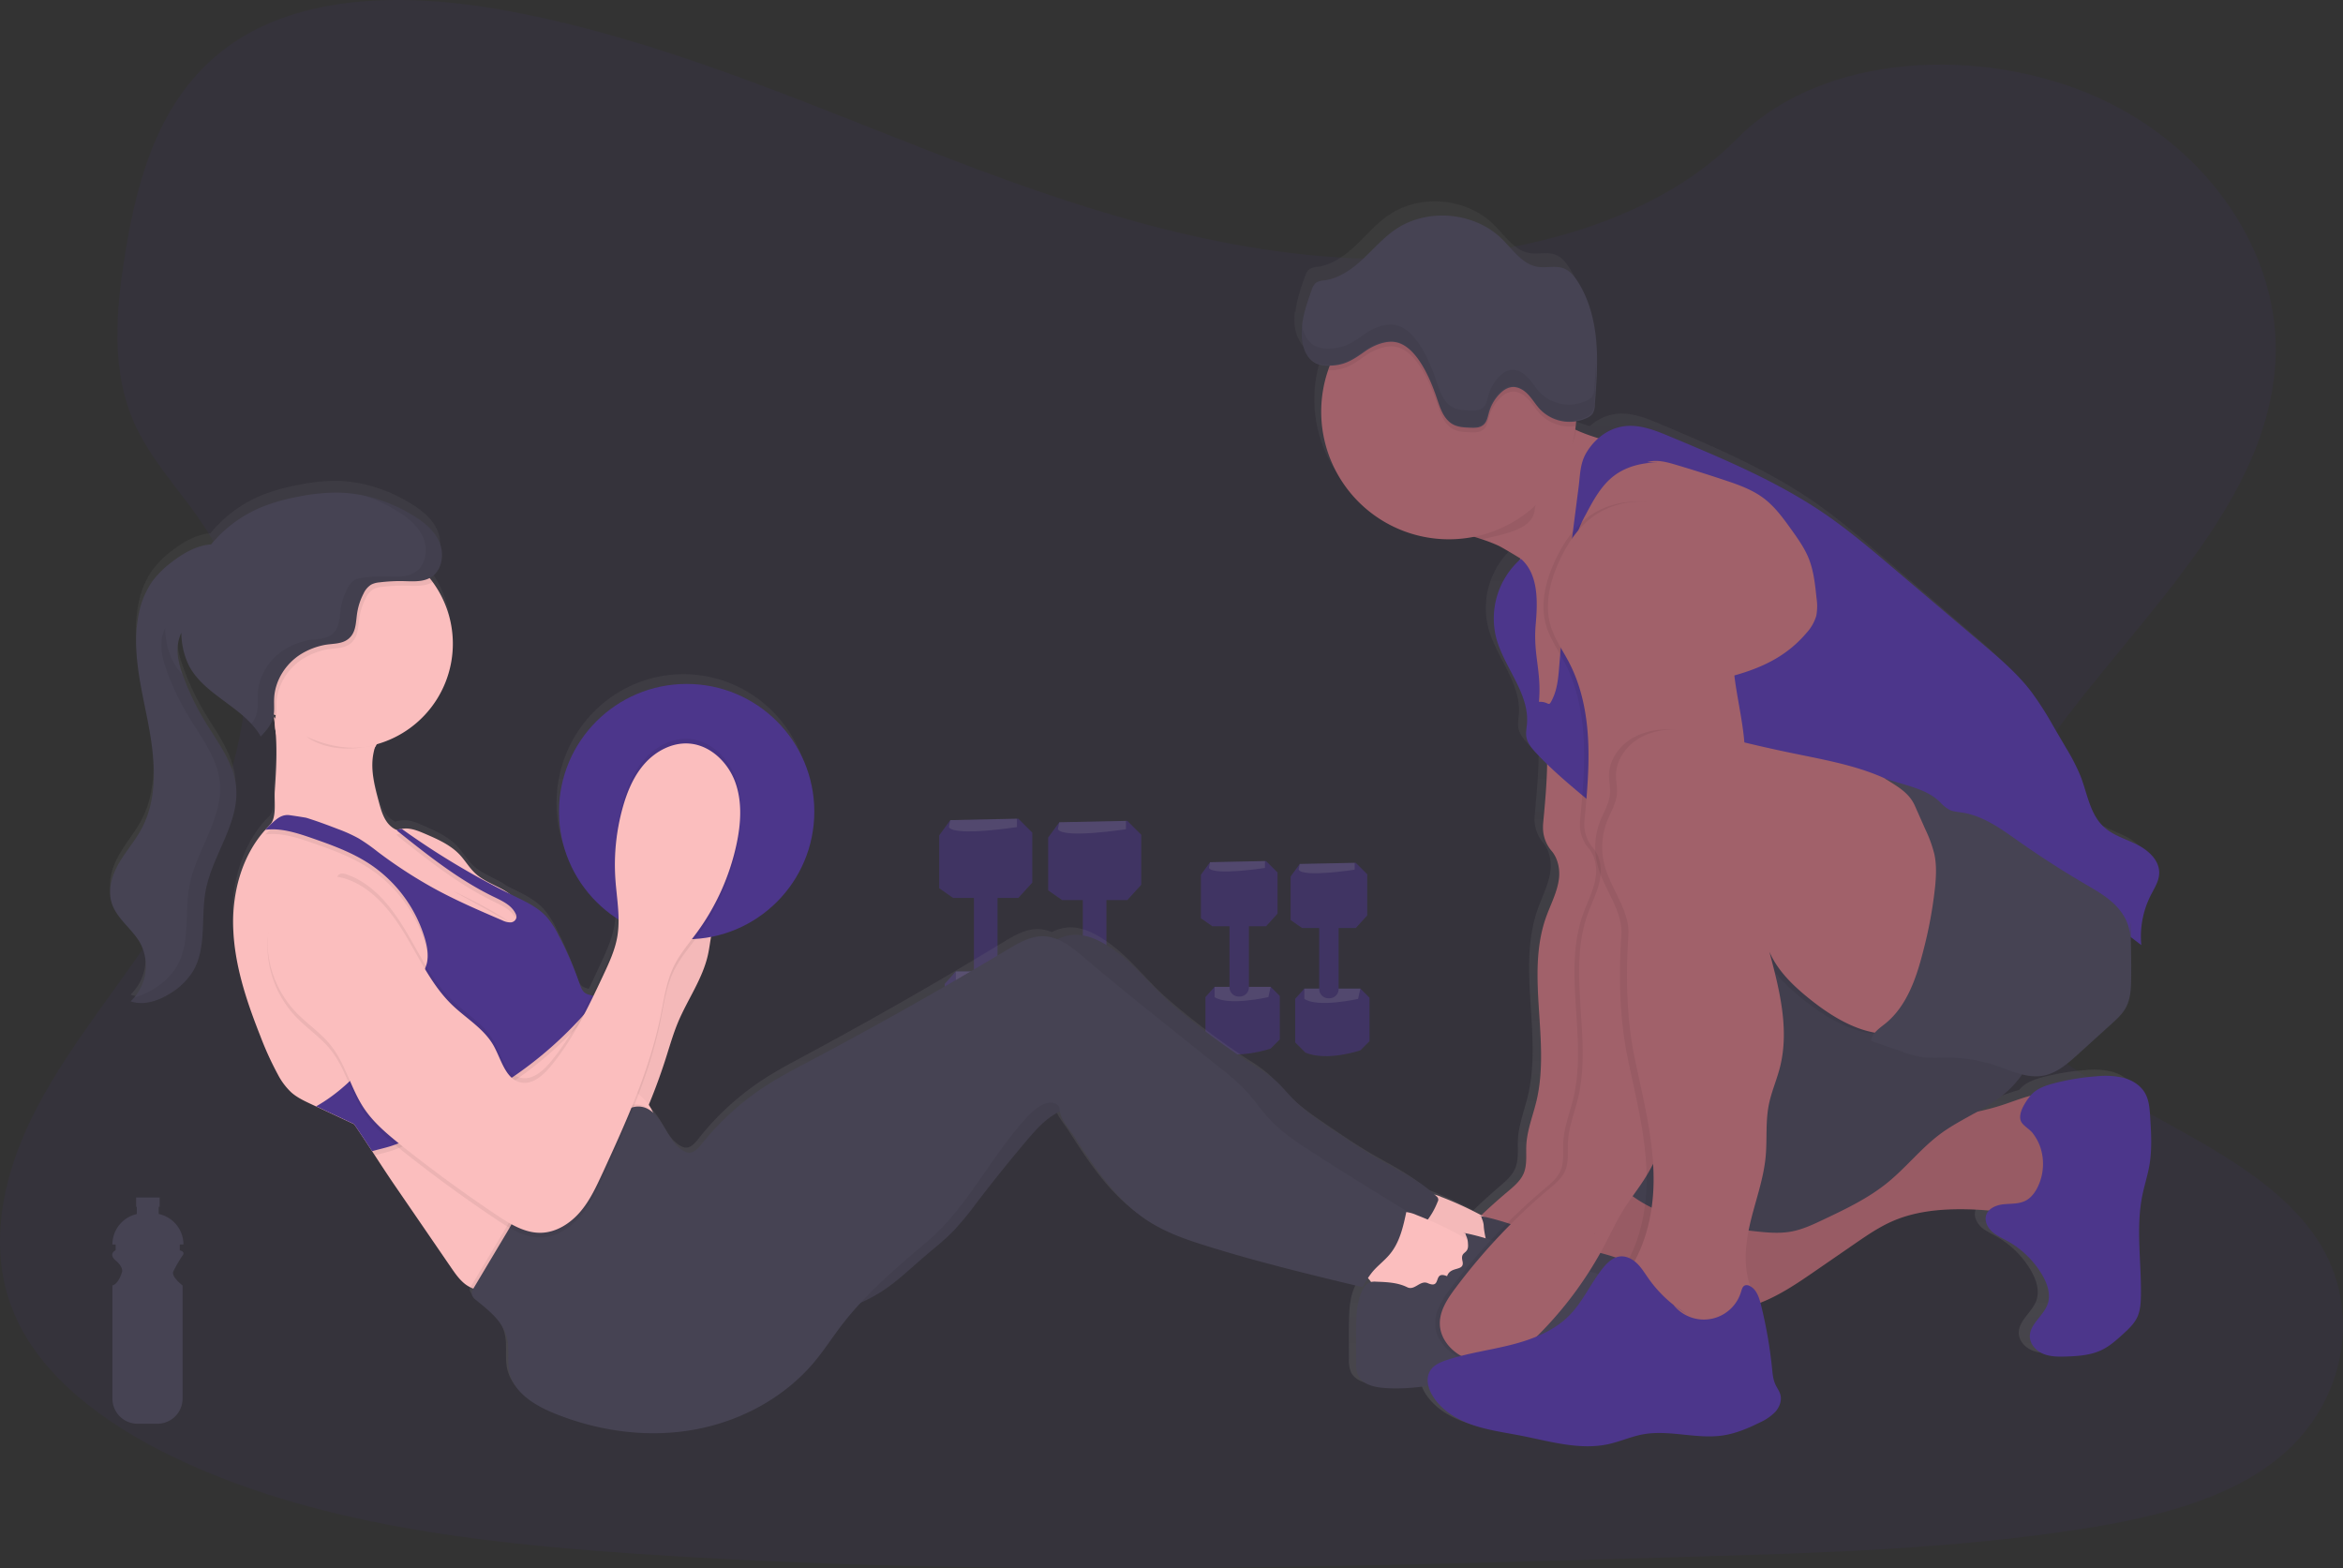 <svg data-name="Layer 1" xmlns="http://www.w3.org/2000/svg" width="1152.12" height="771.1"><rect width="100%" height="100%" fill="#333333" stroke="none"/><defs><linearGradient id="a" x1="578.95" y1="774.32" x2="578.95" y2="163.42" gradientUnits="userSpaceOnUse"><stop offset="0" stop-color="gray" stop-opacity=".25"/><stop offset=".54" stop-color="gray" stop-opacity=".12"/><stop offset="1" stop-color="gray" stop-opacity=".1"/></linearGradient></defs><path d="M669.39 127.13c-73.86-2.58-144.2-26.4-211.33-52.49s-133.71-55-205.8-68.82c-46.42-8.89-99.45-10.14-136.81 14.73C79.5 44.47 67.88 85.77 61.64 124.08c-4.7 28.83-7.46 59.18 5.41 86.16 8.94 18.74 24.81 34.49 35.79 52.44 38.22 62.44 11.22 139.45-30.19 200.43-19.42 28.6-41.94 55.89-56.92 86.34s-21.91 65.34-8.8 96.4c13 30.78 43.95 53.91 77.49 70.17 68.12 33 148.39 42.49 226.66 47.85 173.27 11.85 347.46 6.72 521.19 1.58 64.29-1.9 128.87-3.83 192.11-13.77 35.13-5.52 71.39-14.28 96.89-35.44 32.37-26.85 40.39-72.32 18.7-106-36.38-56.48-137-70.5-162.41-131.12-14-33.36.38-70.53 20.72-101.47 43.64-66.38 116.78-124.61 120.64-200.49 2.64-52.11-32.52-104.29-86.89-129-57-25.84-136-22.59-178.05 20.19-43.29 44.1-119.37 61.05-184.59 58.78z" fill="#4c368b" opacity=".1"/><g opacity=".5"><path fill="#4c368b" d="M500.76 402.58l-33.46.69-5.47 7.51v25.95l6.83 4.78h32.1l6.83-7.51v-24.59l-6.83-6.83z"/><path d="M500.06 406.68s-30.73 4.78-33.46 0l.69-3.41 32.77-.72z" fill="#fff" opacity=".2"/><path d="M503.49 477.7l5.46 5.47v26l-5.46 5.38s-19.8 6.83-32.78 1.36l-6.15-6.14v-26l5.47-6.15z" fill="#4c368b"/><path d="M502.12 483.85s-23.9 5.46-32.09 0v-6.15h33.46z" fill="#fff" opacity=".2"/><path d="M490.51 441.33v36.94a5.54 5.54 0 01-5.8 5.24 5.54 5.54 0 01-5.8-5.24v-36.94c0-3.14 3-5.57 6.48-5.21a5.46 5.46 0 015.12 5.21zm63.84-37.69l-33.46.68-5.47 7.51v25.95l6.83 4.78h32.1l6.83-7.51v-24.59l-6.83-6.82z" fill="#4c368b"/><path d="M553.66 407.73s-30.73 4.78-33.46 0l.68-3.41 32.78-.68z" fill="#fff" opacity=".2"/><path d="M557.06 478.75l5.46 5.47v26l-5.46 5.41s-19.81 6.83-32.78 1.36l-6.15-6.14V484.9l5.47-6.15z" fill="#4c368b"/><path d="M555.71 484.9s-23.9 5.46-32.09 0v-6.15h33.44z" fill="#fff" opacity=".2"/><path d="M544.06 442.38v36.94a5.55 5.55 0 01-5.8 5.24 5.55 5.55 0 01-5.81-5.24v-36.94c0-3.14 3-5.57 6.49-5.21a5.46 5.46 0 015.12 5.21zm78.51-18.99l-27.55.57-4.5 6.18v21.36l5.62 3.94h26.43l5.62-6.19v-20.24l-5.62-5.62z" fill="#4c368b"/><path d="M622 426.77s-25.29 3.93-27.54 0l.56-2.81 27-.57z" fill="#fff" opacity=".2"/><path d="M624.81 485.23l4.5 4.5v21.36l-4.5 4.5s-16.3 5.62-27 1.12l-5.06-5.06v-21.36l4.5-5.06z" fill="#4c368b"/><path d="M623.69 490.29s-19.68 4.5-26.42 0v-5.06h27.54z" fill="#fff" opacity=".2"/><path d="M614.13 455.29v30.41a4.56 4.56 0 01-4.78 4.31 4.55 4.55 0 01-4.77-4.31v-30.41a4.62 4.62 0 015.33-4.29 4.5 4.5 0 014.22 4.29zm52.55-31.03l-27.55.56-4.49 6.18v21.37l5.62 3.93h26.42l5.62-6.18v-20.24l-5.62-5.62z" fill="#4c368b"/><path d="M666.12 427.63s-25.3 3.94-27.55 0l.56-2.81 27-.56z" fill="#fff" opacity=".2"/><path d="M668.93 486.1l4.49 4.49v21.36l-4.49 4.5s-16.31 5.62-27 1.13l-5.05-5.03v-21.39l4.5-5.06z" fill="#4c368b"/><path d="M667.8 491.16s-19.67 4.49-26.42 0v-5.06h27.55z" fill="#fff" opacity=".2"/><path d="M658.25 456.15v30.4a4.56 4.56 0 01-4.78 4.31 4.56 4.56 0 01-4.78-4.31v-30.4c0-2.58 2.5-4.58 5.34-4.28a4.49 4.49 0 014.22 4.28z" fill="#4c368b"/></g><path d="M1073 599.07c-2.15-3.89-6.17-6.45-10.4-7.63a38 38 0 00-13.08-.82 115 115 0 00-20.93 3.45c-4.25 1.12-8.66 2.62-11.53 6-.08.1-.17.22-.26.32-4.39 1.15-8.75 2.92-13 4.36a122 122 0 01-13 3.53c5.75-3.27 11.35-6.73 16.09-11.35a45.49 45.49 0 006-7.16 23.81 23.81 0 0010 .67c6.77-1.16 12.24-6 17.33-10.72l16.37-15.06c2.61-2.4 5.26-4.86 7-8 2.35-4.37 2.56-9.57 2.62-14.56.08-6.86 0-13.72-.2-20.57l5.18 4a45.87 45.87 0 014.54-24.56c1.8-3.63 4.16-7.24 4.21-11.31.08-6.28-5.32-11.22-10.85-14s-11.75-4.56-16.28-8.83c-6.74-6.35-8-16.48-11.33-25.18a100.08 100.08 0 00-7-13.77l-6.48-11.3a160.21 160.21 0 00-10.88-17.19c-6.74-8.89-15.23-16.22-23.66-23.47l-43.84-37.77c-10.66-9.19-21.36-18.39-32.89-26.43-23.39-16.31-49.78-27.51-76-38.6-6.6-2.8-13.47-5.64-20.61-5.3a23.57 23.57 0 00-14.44 6.18 86.24 86.24 0 01-11-4.18l-.28-.13c.08-.59.17-1.17.23-1.76.09-.78.14-1.56.2-2.35a18.35 18.35 0 005.66-1.85 6.79 6.79 0 002.33-1.81 8.29 8.29 0 001.19-4.43c.8-10.45 1.6-21 .74-31.4s-3.47-20.93-9-29.77c-1.71-2.74-3.85-5.41-6.82-6.6-4-1.6-8.63-.11-12.9-.83-7.39-1.25-12-8.48-17.35-13.81-13.53-13.49-36.67-15.52-52.29-4.6-5.92 4.15-10.66 9.78-15.94 14.74s-11.47 9.45-18.6 10.42a9.06 9.06 0 00-3.77 1c-1.46.92-2.12 2.69-2.68 4.33-2 5.66-3.92 11.47-4.53 17.39a40.7 40.7 0 01-.19-1.08 33.92 33.92 0 00-.17 6.61 19.29 19.29 0 002.38 8 10.85 10.85 0 005.47 5.22 14.9 14.9 0 005.27.85h.79c-.29.77-.57 1.54-.83 2.32a64 64 0 00-3.35 20.51c0 35 27.93 63.36 62.41 63.36a62.2 62.2 0 0012.35-1.3c1.35.43 2.7.87 4 1.34a75 75 0 017.82 3.08c1.08.51 5.45 3.06 10.73 6.35l-.36.75a39.74 39.74 0 00-11.49 38.43c3.82 14.87 16.35 27.62 15.09 42.93-.18 2.18-.64 4.39-.27 6.55.51 3 2.54 5.44 4.57 7.66 1.76 1.94 3.59 3.82 5.45 5.66-.15 9.77-1 19.53-1.92 29.27-.08.85-.1 1.71-.11 2.58a18 18 0 004.32 11.47c2.9 3.53 4.06 8.82 3.51 13.54-.79 6.76-4.12 12.89-6.35 19.3-10.06 28.83 2.3 61.34-4.66 91.11-1.71 7.33-4.59 14.46-5 22-.23 4.71.51 9.65-1.3 14-1.57 3.78-4.84 6.51-7.93 9.16q-6.55 5.61-12.76 11.6a176.63 176.63 0 00-19.34-9.1 34.74 34.74 0 00-3.3-1.14c-7.82-7.32-17.68-12-26.94-17.38-7.68-4.45-15-9.45-22.36-14.45-7-4.8-14.15-9.64-20.07-15.81-3-3.12-5.67-6.56-8.9-9.41a75.7 75.7 0 00-9-6.44 361.63 361.63 0 01-40.48-30.45c-9.73-8.44-17.69-19.31-28.09-26.88-6.37-4.64-13.78-8.87-21.58-8a20.59 20.59 0 00-7.11 2.19 18.59 18.59 0 00-6.52-1.46c-6.34-.2-12.16 3.24-17.6 6.55q-48 29.17-97.5 55.74c-6.66 3.58-13.36 7.13-19.72 11.23a133.93 133.93 0 00-32.54 29.67c-1.68 2.13-3.8 4.55-6.47 4.23a5.78 5.78 0 01-2.07-.74c-4.11-2.23-6.63-6.54-9-10.63-1.72-3-3.58-6.13-6.1-8.41a17.76 17.76 0 00-2.14-4c3.55-8.76 6.61-17.73 9.45-26.76 1.48-4.74 2.91-9.51 4.8-14.11 4.66-11.38 12.09-21.69 14.72-33.73.63-2.91 1-5.9 1.49-8.84 28.75-5.66 50.45-31.34 50.45-62.18 0-35-27.94-63.36-62.41-63.36s-62.4 28.36-62.4 63.36a63.52 63.52 0 0029.1 53.57v.35a44.23 44.23 0 01-.59 6c-1.15 6.7-4 13-6.87 19.11-1.9 4.09-3.8 8.2-5.77 12.28a11.39 11.39 0 01-2.73-.92c-1.69-.94-2.43-3-3.07-4.82a172.48 172.48 0 00-10.37-24.26 42 42 0 00-6-9.21c-4.22-4.62-10-7.36-15.59-10.13-1-.48-1.93-1-2.89-1.46a24.69 24.69 0 00-2.6-1.69c-4.65-2.63-9.81-4.52-13.69-8.2-2.91-2.76-4.91-6.35-7.63-9.28-4.53-4.87-10.78-7.65-16.85-10.3-3.16-1.38-6.48-2.79-9.93-2.6a11.91 11.91 0 00-1.45.16 23 23 0 00-2.46.56A13.38 13.38 0 01216 467c-3.71-2.86-5.15-7.77-6.36-12.34-2-7.64-4.11-15.55-2.87-23.37a35.39 35.39 0 01.88-4c.31-.51.61-1 .88-1.55a52.17 52.17 0 0027.31-80.46c-.51-.7-1-1.38-1.57-2.06l.6-.33c5.53-3.38 6.79-11.46 4.23-17.48s-8-10.27-13.51-13.61c-.8-.49-1.61-.95-2.43-1.41l-.7-.38c-.62-.34-1.23-.67-1.85-1l-.73-.37c-.73-.37-1.46-.72-2.19-1.06l-.33-.16c-.91-.41-1.82-.81-2.74-1.19-.89-.37-1.78-.71-2.68-1l-.37-.14c-.85-.31-1.71-.6-2.57-.88l-.19-.06a67.23 67.23 0 00-19.46-3.28A93.08 93.08 0 00170.1 303a93.27 93.27 0 00-18 5.17 64.18 64.18 0 00-24.67 18.5 23.78 23.78 0 00-4.12.68c-5.41 1.37-10.28 4.39-14.73 7.81a47 47 0 00-9.8 9.72 41.94 41.94 0 00-6.61 15.77c-3.79 17.73.87 36 4.3 53.82s5.41 37.24-3 53.23c-3.17 6-7.67 11.21-11 17.1s-5.64 13-3.72 19.53c2.33 7.93 10 12.92 14 20.12 4.68 8.39 3.39 19.66-2.73 27-.27.32-.54.64-.83 1s-.7.74-1.08 1.08c6.31 2.22 13.34-.17 19-3.73a33.73 33.73 0 0011.21-10.79c7.15-11.74 3.94-26.92 6.46-40.49 3.31-17.77 16.67-33.62 14.83-51.61-1.24-12.07-9.12-22.16-15.31-32.54a128.72 128.72 0 01-10.3-21.92c-.11-.32-.22-.65-.34-1-1.81-5.15-3.2-10.61-2.27-16a22.38 22.38 0 011.56-5.07v.58a39.25 39.25 0 003.41 15.11c6.25 13 21.29 19 30.84 29.54.4.44.78.89 1.16 1.35.11.12.21.25.31.38l.81 1 .34.47c.25.35.5.7.73 1.06l.31.45c.32.51.64 1 .94 1.55 2.43-2.69 4.94-5.52 5.92-9 .09-.3.15-.61.21-.92.08.08.15.17.23.26.19 1.07.34 2.14.48 3.22a21.73 21.73 0 00.49 4.59c.76 9.6.15 19.46-.49 29.09-.34 5.15 1 12.8-2.28 16.64l-.1.11a5.28 5.28 0 01-.63.62c-.56.58-1.13 1.15-1.66 1.75-11 12.4-16 30-15.74 46.86.26 19.19 6.39 37.78 13.34 55.63a156.21 156.21 0 008.56 19 33.18 33.18 0 006.61 8.89c2.81 2.49 6.23 4.13 9.6 5.73.84.4 1.69.79 2.53 1.2l2.15 1 16.37 7.78c3 4.41 5.9 8.94 8.83 13.48.42.64.83 1.3 1.26 1.94 3.2 5 6.42 10 9.7 14.86l27.59 40.86c2 3 4.09 6 6.9 8.22a14.09 14.09 0 002.58 1.61 13.47 13.47 0 001.43.59 4.56 4.56 0 00-.73 3.09 5.23 5.23 0 002 2.61c6.24 5.16 13.17 10.6 15.13 18.53 1.39 5.65 0 11.7 1.25 17.38 2.29 10.24 12.42 16.45 22 20.39 21.47 8.82 45.32 12.21 68.13 8.11s44.48-15.93 59.25-34c4.54-5.58 8.41-11.67 12.72-17.43 3-4.06 6.3-7.93 9.71-11.66a80.13 80.13 0 0010.61-5.86c7.21-4.79 13.42-10.94 20-16.64 4.91-4.28 10.05-8.32 14.56-13a152.39 152.39 0 0011.33-14q12-15.9 24.79-31.17c4.56-5.45 9.39-11 15.76-14l.29-.12c.76 4.48 4.31 8.28 6.8 12.15 10.3 16 21.08 32.47 37 42.67 8.72 5.58 18.58 9 28.42 12.12 25 7.9 50.4 14.1 75.82 20.31.84-1.6 1.66-3.08 2.58-4.52a13.74 13.74 0 011.1 1.32c.11.16.2.33.31.49a3.63 3.63 0 00-.54.15 7.11 7.11 0 00-3.59 3.78c-2.74 5.49-3 11.86-3.13 18-.09 6 0 12 0 18a15.53 15.53 0 001 6.58c1.94 4 6.87 5.49 11.28 6 7.66.85 15.38.13 23-.9a17.72 17.72 0 002.13 5.09c4.28 7 11.67 11.62 19.36 14.33s15.84 3.79 23.83 5.38c14.19 2.82 28.71 7.33 42.82 4.15 5.63-1.27 11-3.73 16.63-4.81 12.89-2.44 26.25 2.5 39.23.52 6.27-1 12.2-3.5 17.88-6.37a24.52 24.52 0 007.65-5.28c2.08-2.34 3.33-5.66 2.47-8.69-.49-1.74-1.61-3.22-2.36-4.86a25.84 25.84 0 01-1.69-8.2A225.13 225.13 0 00885.1 704c-.07-.29-.15-.59-.23-.89 9.81-3.89 18.6-10 27.28-16.08l18.67-13.06c6-4.23 12.15-8.48 18.89-11.44 10.34-4.54 21.79-5.84 33.06-5.83 4.61 0 9.23.23 13.82.65a6 6 0 00-1.29 2.22c-.92 2.86.54 6 2.71 8.09s5 3.27 7.55 4.72a45.68 45.68 0 0117 16.71c2.56 4.39 4.42 9.72 2.8 14.55-2 6.06-9.13 10.24-8.72 16.62.24 3.76 3.27 6.87 6.72 8.26s7.28 1.37 11 1.26c6.09-.19 12.36-.66 17.81-3.43 3.67-1.87 6.78-4.69 9.83-7.48 2.78-2.55 5.62-5.2 7.2-8.64 1.48-3.24 1.71-6.91 1.78-10.47.3-16.76-2.59-33.75.74-50.17 1-5 2.6-9.89 3.45-14.93 1.34-8 .83-16.08.32-24.12-.25-3.96-.55-8.04-2.49-11.47z" transform="translate(-23.94 -64.45)" fill="url(#a)"/><path d="M837.78 302.83c-3.93 2.65-5.3 7.77-5.8 12.49-2.13 20.07 6.15 39.94 5.6 60.11-.44 16.05-6.42 31.36-12.32 46.29-10.06 25.47-15.3 53.13-17.33 80.44s-5 55.75-19.66 78.85c-3.33 5.23-7.21 10.09-10.47 15.35-3.42 5.5-6.13 11.4-9.15 17.12a184.21 184.21 0 01-34 45.67c-4 3.9-8.24 7.68-13.34 9.93a26.86 26.86 0 01-20.86.22c-6.84-2.83-12.6-9.21-12.88-16.61-.25-6.62 3.7-12.59 7.66-17.89a293.64 293.64 0 0146-48.76c3.11-2.62 6.39-5.33 8-9.07 1.81-4.31 1.07-9.2 1.3-13.87.37-7.45 3.27-14.52 5-21.78 7-29.49-5.44-61.69 4.68-90.26 2.25-6.35 5.59-12.42 6.38-19.11.56-4.68-.6-9.91-3.53-13.42a17.64 17.64 0 01-4.33-11.36c0-.86 0-1.71.1-2.55 1.22-13.09 2.43-26.24 1.77-39.37s-3.27-26.33-9.33-38c-3.14-6.05-7.2-11.71-9.14-18.24-3.12-10.57-.24-22 4.41-32 3.63-7.82 8.47-15.27 15.23-20.63 12.56-9.95 31.36-11.1 45.11-2.87 10.14 6.06 17.08 16.25 22.71 26.64 4.04 7.59 8.25 14.02 8.19 22.68z" opacity=".06"/><path d="M804.45 223.13q-2.88 7.77-5.73 15.54c-1.26 3.4-2.51 6.83-3.81 10.23-6 15.67-12.71 31.09-23.21 44.06 1.57-1.94-13.2-11.7-24.09-18.36-5.31-3.27-9.71-5.79-10.79-6.29a78.92 78.92 0 00-7.87-3.06c-4.15-1.4-8.35-2.61-12.5-4.12-9.6-3.47-2.89-8.68 1.22-14.28 13.45-18.34 16-43.4 31.27-60.25a56.31 56.31 0 0025.28 24.45c.21.11.43.21.65.3 9.07 4.24 19.09 6.07 28.47 9.62.51.19 1.1.46 1.27 1a2 2 0 01-.16 1.16zm-26.11 370.42a45.11 45.11 0 00-4.65 43.17 14.63 14.63 0 003.37 5.21 15.78 15.78 0 006.43 3c19.86 5.65 41.06 4.54 61.4 1a108.06 108.06 0 0020.22-5.15c10.07-3.85 19.06-10 27.94-16.14l18.78-12.94c6.08-4.19 12.21-8.4 19-11.34 10.4-4.49 21.92-5.78 33.25-5.77a155.13 155.13 0 0129 2.77c6.37 1.23 14 2.5 18.48-2.15 2.56-2.63 3.32-6.48 3.82-10.11a150.65 150.65 0 00-.11-42.57 5.53 5.53 0 00-1.23-3.25 5 5 0 00-2.48-1.13c-8.85-2-17.73 2.15-26.33 5-17.87 5.94-37.06 6.65-55.24 11.54-19.08 5.13-37 14.84-56.72 16.81-9.4.94-18.84.12-28.26.33-8.74.19-16.89 3.21-25.45 3.57-16.5.73-30.85 3.61-41.22 18.15z" fill="#a1616a"/><path d="M778.34 593.55a45.11 45.11 0 00-4.65 43.17 14.63 14.63 0 003.37 5.21 15.78 15.78 0 006.43 3c19.86 5.65 41.06 4.54 61.4 1a108.06 108.06 0 0020.22-5.15c10.07-3.85 19.06-10 27.94-16.14l18.78-12.94c6.08-4.19 12.21-8.4 19-11.34 10.4-4.49 21.92-5.78 33.25-5.77a155.13 155.13 0 0129 2.77c6.37 1.23 14 2.5 18.48-2.15 2.56-2.63 3.32-6.48 3.82-10.11a150.65 150.65 0 00-.11-42.57 5.53 5.53 0 00-1.23-3.25 5 5 0 00-2.48-1.13c-8.85-2-17.73 2.15-26.33 5-17.87 5.94-37.06 6.65-55.24 11.54-19.08 5.13-37 14.84-56.72 16.81-9.4.94-18.84.12-28.26.33-8.74.19-16.89 3.21-25.45 3.57-16.5.73-30.85 3.61-41.22 18.15z" opacity=".06"/><path d="M794.48 572.41c-.47 2.21-.89 4.55-.23 6.71a12.5 12.5 0 004 5.38c17 15.22 41.29 18.37 64 20.84 6.15.67 12.41 1.34 18.5.23 5.55-1 10.73-3.45 15.84-5.87 11-5.21 22.06-10.48 31.49-18.14 9.25-7.5 16.67-17.1 26.25-24.17 10.89-8 24.28-12.58 34-22a45.71 45.71 0 0013.33-25.26c1.1-6.57.74-13.28 0-19.9-.79-7.61-2.06-15.35-5.68-22.09-4.19-7.8-11.23-13.69-18.66-18.53-15.72-10.22-34.23-16.56-53-16.4-26 .23-50 15.36-68.66 32.35a202.08 202.08 0 00-47 63.93 195.21 195.21 0 00-14.18 42.92z" fill="#464353"/><path d="M794.48 572.41c-.47 2.21-.89 4.55-.23 6.71a12.5 12.5 0 004 5.38c17 15.22 41.29 18.37 64 20.84 6.15.67 12.41 1.34 18.5.23 5.55-1 10.73-3.45 15.84-5.87 11-5.21 22.06-10.48 31.49-18.14 9.25-7.5 16.67-17.1 26.25-24.17 10.89-8 24.28-12.58 34-22a45.71 45.71 0 0013.33-25.26c1.1-6.57.74-13.28 0-19.9-.79-7.61-2.06-15.35-5.68-22.09-4.19-7.8-11.23-13.69-18.66-18.53-15.72-10.22-34.23-16.56-53-16.4-26 .23-50 15.36-68.66 32.35a202.08 202.08 0 00-47 63.93 195.21 195.21 0 00-14.18 42.92z" opacity=".06"/><path d="M837.78 302.83c-3.93 2.65-5.3 7.77-5.8 12.49-2.13 20.07 6.15 39.94 5.6 60.11-.44 16.05-6.42 31.36-12.32 46.29-10.06 25.47-15.3 53.13-17.33 80.44s-5 55.75-19.66 78.85c-3.33 5.23-7.21 10.09-10.47 15.35-3.42 5.5-6.13 11.4-9.15 17.12a184.21 184.21 0 01-34 45.67c-4 3.9-8.24 7.68-13.34 9.93a26.86 26.86 0 01-20.86.22c-6.84-2.83-12.6-9.21-12.88-16.61-.25-6.62 3.7-12.59 7.66-17.89a293.64 293.64 0 0146-48.76c3.11-2.62 6.39-5.33 8-9.07 1.81-4.31 1.07-9.2 1.3-13.87.37-7.45 3.27-14.52 5-21.78 7-29.49-5.44-61.69 4.68-90.26 2.25-6.35 5.59-12.42 6.38-19.11.56-4.68-.6-9.91-3.53-13.42a17.64 17.64 0 01-4.33-11.36c0-.86 0-1.71.1-2.55 1.22-13.09 2.43-26.24 1.77-39.37s-3.27-26.33-9.33-38c-3.14-6.05-7.2-11.71-9.14-18.24-3.12-10.57-.24-22 4.41-32 3.63-7.82 8.47-15.27 15.23-20.63 12.56-9.95 31.36-11.1 45.11-2.87 10.14 6.06 17.08 16.25 22.71 26.64 4.04 7.59 8.25 14.02 8.19 22.68z" fill="#a1616a"/><ellipse cx="782.53" cy="310.62" rx="37.85" ry="59.39" fill="#a1616a"/><path d="M686 620.97a13.2 13.2 0 012 11 19.23 19.23 0 0012.29 3.58 38 38 0 0012.65-2.91 41.8 41.8 0 009.84-5.16c5.22-3.86 9-9.38 12-15.1 1.69-3.16 3.13-7.25 1-10.09a9.68 9.68 0 00-3-2.32 178.17 178.17 0 00-24-11.41 17.64 17.64 0 00-7.24-1.62c-3.07.17-5.86 1.85-8.3 3.73a45 45 0 00-12.92 16c-.94 2-3.78 6.75-2.37 8.81.64.95 3 1.28 4 1.88a12.93 12.93 0 014.05 3.61z" fill="#fbbebe"/><path d="M686 620.97a13.2 13.2 0 012 11 19.23 19.23 0 0012.29 3.58 38 38 0 0012.65-2.91 41.8 41.8 0 009.84-5.16c5.22-3.86 9-9.38 12-15.1 1.69-3.16 3.13-7.25 1-10.09a9.68 9.68 0 00-3-2.32 178.17 178.17 0 00-24-11.41 17.64 17.64 0 00-7.24-1.62c-3.07.17-5.86 1.85-8.3 3.73a45 45 0 00-12.92 16c-.94 2-3.78 6.75-2.37 8.81.64.95 3 1.28 4 1.88a12.93 12.93 0 014.05 3.61z" opacity=".03"/><path d="M727.41 597.8c16.92 3.14 32.48 11.32 49.11 15.73 6.73 1.78 13.66 3 20.09 5.62s12.49 7.1 15.26 13.48a38.62 38.62 0 012.31 9.52c.72 4.61 1.31 9.76-1.43 13.54-2.89 4-8.35 4.88-13.24 5.47-17.58 2.09-35.16 4.19-52.8 5.67a92.31 92.31 0 00-10.65 1.27c-2.9.58-5.73 1.46-8.61 2.14-3.73.87-7.52 1.42-11.3 2-9.67 1.39-19.45 2.78-29.16 1.72-4.43-.49-9.39-1.92-11.34-5.92a15.11 15.11 0 01-1-6.52c-.05-5.94-.1-11.87 0-17.8.09-6.09.39-12.41 3.15-17.84a7.09 7.09 0 013.61-3.75 8.29 8.29 0 013.1-.28c5.2.18 10.58.4 15.23 2.72 3.69 1.83 6.69 4.88 10.45 6.54 7.12 3.16 15.71.89 22.92 3.86 1.68-5.18 1.3-10.42.05-15.73s-3-10.52-3.53-15.94a10.16 10.16 0 00-.68-3.48c-.54-1.11-.36-2.19-1.54-2.02z" fill="#464353"/><path d="M727.41 597.8c16.92 3.14 32.48 11.32 49.11 15.73 6.73 1.78 13.66 3 20.09 5.62s12.49 7.1 15.26 13.48a38.62 38.62 0 012.31 9.52c.72 4.61 1.31 9.76-1.43 13.54-2.89 4-8.35 4.88-13.24 5.47-17.58 2.09-35.16 4.19-52.8 5.67a92.31 92.31 0 00-10.65 1.27c-2.9.58-5.73 1.46-8.61 2.14-3.73.87-7.52 1.42-11.3 2-9.67 1.39-19.45 2.78-29.16 1.72-4.43-.49-9.39-1.92-11.34-5.92a15.11 15.11 0 01-1-6.52c-.05-5.94-.1-11.87 0-17.8.09-6.09.39-12.41 3.15-17.84a7.09 7.09 0 013.61-3.75 8.29 8.29 0 013.1-.28c5.2.18 10.58.4 15.23 2.72 3.69 1.83 6.69 4.88 10.45 6.54 7.12 3.16 15.71.89 22.92 3.86 1.68-5.18 1.3-10.42.05-15.73s-3-10.52-3.53-15.94a10.16 10.16 0 00-.68-3.48c-.54-1.11-.36-2.19-1.54-2.02z" opacity=".06"/><path d="M162.2 427.29c-3.41-1.08-6.7 1.94-8.61 5-7.94 12.48-7.29 29.14-.94 42.5a32.26 32.26 0 006.16 9.17c3.44 3.39 7.87 5.56 12 8a90.29 90.29 0 0128.76 27c4.89 7.21 8.74 15.14 14.29 21.85 13.66 16.52 36.11 24 49.36 40.8 3.17 4 5.85 8.64 10.08 11.55a17.14 17.14 0 0026.83-13.28c5.15-7.57 9.36-15.93 13.37-24.17a287.64 287.64 0 0015-38.87c1.49-4.7 2.93-9.43 4.83-14 4.69-11.28 12.16-21.49 14.8-33.41 1.06-4.78 1.32-9.75 2.86-14.39a27.39 27.39 0 016.88-11c10.4-10.11 16-24.84 24.27-36.74 3.36-4.81 6.85-9.61 9.07-15.05s3.07-11.67 1-17.17-7.48-9.94-13.34-9.63a20.26 20.26 0 00-7.49 2.3 83.45 83.45 0 00-21.94 15.12 106.21 106.21 0 00-8 8.6c-12.22 14.6-21.78 32.32-22.62 51.34-.28 6.52.24 13.75-3.9 18.8-11.42 13.95-15.09 33.13-24.83 48.31-4.51 7-9.68 14.25-17.39 17.44a7.42 7.42 0 01-3.66.72c-3.08-.35-4.85-3.59-6.15-6.41a248.08 248.08 0 00-17.59-31.75c-2.62-4-5.51-8.1-9.7-10.45-2.86-1.59-6.18-2.3-8.87-4.16-3.75-2.59-5.71-7-7.66-11.13a172.92 172.92 0 00-23.81-37.12c-4.34-5.17-10.06-10.51-16.76-9.74-6.38.75-10.28 7.46-16.3 9.97z" fill="#fbbebe"/><path d="M162.2 427.29c-3.41-1.08-6.7 1.94-8.61 5-7.94 12.48-7.29 29.14-.94 42.5a32.26 32.26 0 006.16 9.17c3.44 3.39 7.87 5.56 12 8a90.29 90.29 0 0128.76 27c4.89 7.21 8.74 15.14 14.29 21.85 13.66 16.52 36.11 24 49.36 40.8 3.17 4 5.85 8.64 10.08 11.55a17.14 17.14 0 0026.83-13.28c5.15-7.57 9.36-15.93 13.37-24.17a287.64 287.64 0 0015-38.87c1.49-4.7 2.93-9.43 4.83-14 4.69-11.28 12.16-21.49 14.8-33.41 1.06-4.78 1.32-9.75 2.86-14.39a27.39 27.39 0 016.88-11c10.4-10.11 16-24.84 24.27-36.74 3.36-4.81 6.85-9.61 9.07-15.05s3.07-11.67 1-17.17-7.48-9.94-13.34-9.63a20.26 20.26 0 00-7.49 2.3 83.45 83.45 0 00-21.94 15.12 106.21 106.21 0 00-8 8.6c-12.22 14.6-21.78 32.32-22.62 51.34-.28 6.52.24 13.75-3.9 18.8-11.42 13.95-15.09 33.13-24.83 48.31-4.51 7-9.68 14.25-17.39 17.44a7.42 7.42 0 01-3.66.72c-3.08-.35-4.85-3.59-6.15-6.41a248.08 248.08 0 00-17.59-31.75c-2.62-4-5.51-8.1-9.7-10.45-2.86-1.59-6.18-2.3-8.87-4.16-3.75-2.59-5.71-7-7.66-11.13a172.92 172.92 0 00-23.81-37.12c-4.34-5.17-10.06-10.51-16.76-9.74-6.38.75-10.28 7.46-16.3 9.97z" opacity=".03"/><ellipse cx="161.5" cy="355.72" rx="26.36" ry="23.79" fill="#fbbebe"/><circle cx="186.22" cy="350.83" r="9.49" fill="#fbbebe"/><ellipse cx="164.96" cy="346.01" rx="36.31" ry="9.71" fill="#fbbebe"/><path d="M132.58 343.94a65.77 65.77 0 012.08 8.55 51.07 51.07 0 01-7.86-10.33 7.69 7.69 0 01-1.39-2.2c-3.24-7.54-5.45-15.17-5.45-23.43a51.36 51.36 0 1164.86 49.55c1.57-5.06 3.72-10 4-15.25a11 11 0 00-.74-5.15 11.74 11.74 0 00-3.77-4.34c-5.72-4.37-13.08-6.28-20.28-6.16a55.65 55.65 0 00-20.85 5c-2.07.89-4.55 2.09-7 2.91a18.22 18.22 0 01-3.6.85zm130.25 112.38c-3.29 5.27-10.32 6.88-16.5 6.41-11.52-.85-22-7-30.9-14.4s-16.68-16-25.78-23.12c-16.93-13.27-36-18.6-57.54-18.91 4.21-3.49 2.66-11.77 3-17.21.74-11 1.44-22.29 0-33.13-.15-1.17-.32-2.32-.52-3.47.34.36.7.71 1.07 1.07a51.42 51.42 0 0049.09 12.52 40 40 0 00-1.29 5.32c-1.24 7.73.84 15.57 2.89 23.14 1.22 4.53 2.67 9.39 6.4 12.22 2.42 1.84 5.47 2.56 8.34 3.53a46 46 0 0115.54 9c3.16 2.77 6 6 9.39 8.41a65.36 65.36 0 0010.15 5.24 127 127 0 0124.4 14.79 8 8 0 013.17 3.76 6.18 6.18 0 01-.91 4.83z" fill="#fbbebe"/><path d="M321.9 553.21c-.69 4.56-4.87 8.12-7.82 11.66-8.02 9.68-16.15 19.39-25.12 28.25-9.6 9.47-20.14 17.91-30.67 26.35l-13.66 10.93a17.2 17.2 0 01-5.81 3.5 10.61 10.61 0 01-7.48-.89 14.63 14.63 0 01-2.59-1.59c-2.83-2.2-4.91-5.2-6.94-8.15q-13.86-20.23-27.75-40.47c-3.3-4.82-6.54-9.77-9.76-14.72-.43-.64-.84-1.29-1.27-1.93-2.94-4.5-5.87-9-8.88-13.35l-16.46-7.71-2.16-1-2.55-1.19c-3.39-1.59-6.83-3.21-9.65-5.67a32.67 32.67 0 01-6.65-8.81 154.19 154.19 0 01-8.62-18.87c-7-17.67-13.16-36.09-13.42-55.11-.23-16.73 4.71-34.13 15.83-46.41a49.82 49.82 0 014.89-4.74c2.14-1.79 4.35-2.84 7.1-2.45s5.36.79 8 1.24q10.92 1.88 21.67 4.6c6.46 1.65 13.15 3.53 19.68 2.22 1.05-.21 2.09-.51 3.13-.78.85-.22 1.69-.43 2.56-.57a11.85 11.85 0 011.46-.16c3.47-.18 6.8 1.21 10 2.58 6.11 2.62 12.4 5.38 17 10.2 2.74 2.9 4.75 6.46 7.67 9.19 3.9 3.65 9.1 5.52 13.78 8.13a24.7 24.7 0 012.61 1.67 29.65 29.65 0 015 4.75c6.06 7.15 9.66 16.8 16.35 23.91a97.6 97.6 0 0113.86 18.77c.63 1.13 1.24 2.27 1.84 3.43 1 1.93 1.93 3.89 2.79 5.87.22.51.44 1 .64 1.53a91.74 91.74 0 013.29 9.17c2.27 7.55 3.78 15.7 8.82 21.76 3.52 4.21 8.4 7 12.51 10.63a22.13 22.13 0 016.08 8.27 11.82 11.82 0 01.7 5.96z" fill="#fbbebe"/><path d="M294.06 493.15q-1.72 2.17-3.53 4.28c-.2.26-.42.51-.64.76a191 191 0 01-35.86 32.51c-8.22 5.74-16.89 10.83-25.54 15.91l-16 9.37c-6.69 3.93-13.47 7.89-20.89 10.15-2.38.71-4.87 1.28-7.3 1.95-.43-.64-.84-1.29-1.27-1.93-2.94-4.5-5.87-9-8.88-13.35l-16.46-7.71a96.4 96.4 0 0023.86-21.38c10-12.33 17.69-26.39 25.27-40.36a30.34 30.34 0 003.11-7.2c1-4.19.16-8.59-1.07-12.71a67 67 0 00-26.8-36.13c-9-6-19.24-9.65-29.42-13.17-7.11-2.46-14.9-4.84-22.13-3.83a48.61 48.61 0 014.89-4.73c2.14-1.8 4.35-2.85 7.1-2.46s5.36.79 8 1.25c5.35 1.64 10.61 3.6 15.84 5.62a74.26 74.26 0 0110 4.53 89.55 89.55 0 019.21 6.45 230.12 230.12 0 0027.32 17.91c11 6.07 22.55 11 34.09 16a9.07 9.07 0 003.95 1 3.1 3.1 0 003-2.34 3.77 3.77 0 00-.48-2.09c-2-4.09-6.54-6.15-10.65-8.14-17.06-8.26-32.06-20.15-46.9-31.95a4.71 4.71 0 01-.94-1l2.56-.57a381.51 381.51 0 0052.45 31.62q1.45.74 2.91 1.44c.7.35 1.39.69 2.1 1 4.93 2.42 9.86 5 13.57 9a41.44 41.44 0 016 9.11 171.21 171.21 0 0110.44 24 5.44 5.44 0 00.19.52 9.24 9.24 0 001.84 3.43 3.89 3.89 0 001.05.83c1.88 1.11 4.46.99 6.01 2.41z" opacity=".06"/><path d="M197.54 407.55a380.46 380.46 0 0052.45 31.61l2.91 1.45c5.6 2.74 11.43 5.46 15.68 10a41.74 41.74 0 016 9.12 169.5 169.5 0 0110.43 24c.64 1.83 1.39 3.84 3.09 4.78s4.4.87 5.91 2.29c-1.36 1.7-2.74 3.38-4.17 5a190.71 190.71 0 01-35.86 32.52c-8.22 5.74-16.89 10.83-25.54 15.91l-16 9.37c-6.69 3.92-13.47 7.88-20.89 10.14-2.79.85-5.74 1.49-8.57 2.31-2.94-4.5-5.87-9-8.88-13.35l-18.62-8.72c10-5.66 18.72-13.71 26-22.66 10-12.32 17.69-26.38 25.27-40.35a30.51 30.51 0 003.11-7.2c1-4.19.16-8.6-1.07-12.72a67 67 0 00-26.73-36.03c-9-6-19.24-9.64-29.42-13.17-7.11-2.45-14.9-4.84-22.13-3.82a49.82 49.82 0 014.89-4.74c2.14-1.79 4.35-2.84 7.1-2.45s5.36.79 8 1.24c5.35 1.65 10.61 3.61 15.84 5.63a73 73 0 0110 4.53 89.55 89.55 0 019.21 6.45 230 230 0 0027.36 17.86c11 6.08 22.55 11.05 34.09 16a9.05 9.05 0 003.95 1 3.08 3.08 0 003-2.34 3.75 3.75 0 00-.48-2.08c-2-4.09-6.54-6.16-10.65-8.14-17.06-8.26-32.06-20.16-46.9-32a4.43 4.43 0 01-.94-1z" fill="#4c368b"/><circle cx="337.65" cy="399.07" r="62.77" fill="#4c368b"/><path d="M400.06 648.89c11.75-3.69 23.68-7.45 34-14.2 7.25-4.74 13.5-10.84 20.08-16.48 4.95-4.24 10.11-8.24 14.65-12.92a152.63 152.63 0 0011.4-13.82q12.04-15.76 24.87-30.92c4.59-5.39 9.44-10.88 15.85-13.88 11.39-5.35 24.76-1.74 36.78 1.93 18 5.5 35.91 11.33 52.75 19.7 9.58 4.77 18.86 10.09 28.53 14.66 17.68 8.35 36.45 14.08 55.15 19.78a7 7 0 004.4.36 6.47 6.47 0 002.61-2.18 37.25 37.25 0 005.79-10 1.92 1.92 0 00-.47-2.59c-8-7.79-18.38-12.58-28.08-18.13-7.72-4.41-15.11-9.36-22.49-14.31-7.09-4.75-14.24-9.55-20.19-15.66-3-3.09-5.7-6.5-8.95-9.32a75 75 0 00-9.1-6.38 365.68 365.68 0 01-40.72-30.17c-9.78-8.36-17.79-19.13-28.24-26.63-6.41-4.6-13.87-8.79-21.71-7.95-9.54 1-16.58 9-23.23 15.9-22.35 23.21-50.55 39.82-75.49 60.23-20.36 16.64-39.39 36.41-64.19 45.19 1.11 3.68 1.5 7.36 2.62 11a114.93 114.93 0 005.21 14.84 116.7 116.7 0 006.93 12.4l9.94 16.23c2 3.3 4.09 6.65 6.95 9.27 1.5 1.44 4.35 1.96 4.35 4.05z" fill="#464353"/><path d="M400.06 648.89c11.75-3.69 23.68-7.45 34-14.2 7.25-4.74 13.5-10.84 20.08-16.48 4.95-4.24 10.11-8.24 14.65-12.92a152.63 152.63 0 0011.4-13.82q12.04-15.76 24.87-30.92c4.59-5.39 9.44-10.88 15.85-13.88 11.39-5.35 24.76-1.74 36.78 1.93 18 5.5 35.91 11.33 52.75 19.7 9.58 4.77 18.86 10.09 28.53 14.66 17.68 8.35 36.45 14.08 55.15 19.78a7 7 0 004.4.36 6.47 6.47 0 002.61-2.18 37.25 37.25 0 005.79-10 1.92 1.92 0 00-.47-2.59c-8-7.79-18.38-12.58-28.08-18.13-7.72-4.41-15.11-9.36-22.49-14.31-7.09-4.75-14.24-9.55-20.19-15.66-3-3.09-5.7-6.5-8.95-9.32a75 75 0 00-9.1-6.38 365.68 365.68 0 01-40.72-30.17c-9.78-8.36-17.79-19.13-28.24-26.63-6.41-4.6-13.87-8.79-21.71-7.95-9.54 1-16.58 9-23.23 15.9-22.35 23.21-50.55 39.82-75.49 60.23-20.36 16.64-39.39 36.41-64.19 45.19 1.11 3.68 1.5 7.36 2.62 11a114.93 114.93 0 005.21 14.84 116.7 116.7 0 006.93 12.4l9.94 16.23c2 3.3 4.09 6.65 6.95 9.27 1.5 1.44 4.35 1.96 4.35 4.05z" opacity=".06"/><path d="M673.82 629.84a13.23 13.23 0 012 11 19.19 19.19 0 0012.26 3.61 38.52 38.52 0 0012.68-2.9 42.18 42.18 0 009.84-5.16c5.23-3.86 9-9.38 12.05-15.11 1.69-3.15 3.13-7.24.95-10.08a9.42 9.42 0 00-3-2.32 178.62 178.62 0 00-23.95-11.41 17.85 17.85 0 00-7.24-1.63c-3.08.17-5.87 1.86-8.31 3.74a45 45 0 00-12.91 16c-.94 2-3.78 6.76-2.38 8.82.64.95 3 1.28 4 1.87a12.94 12.94 0 014.01 3.57z" fill="#fbbebe"/><path d="M719.61 606.18c16.92 3.15 32.48 11.32 49.11 15.73 6.73 1.78 13.66 3 20.09 5.62s12.49 7.1 15.26 13.48a38.73 38.73 0 012.31 9.52c.72 4.61 1.31 9.76-1.43 13.54-2.89 4-8.35 4.89-13.24 5.47-17.58 2.1-35.16 4.19-52.8 5.67a94.57 94.57 0 00-10.63 1.27c-2.9.59-5.73 1.46-8.61 2.14-3.72.88-7.52 1.42-11.3 2-9.67 1.38-19.45 2.78-29.16 1.71-4.43-.49-9.39-1.92-11.34-5.92a15.11 15.11 0 01-1-6.52c0-5.93-.1-11.87 0-17.8.09-6.09.39-12.41 3.15-17.84a7.12 7.12 0 013.61-3.75 8.29 8.29 0 013.1-.28c5.2.18 10.58.4 15.23 2.72 3.69 1.83 6.35-3.64 10.11-2 7.13 3.15 2.3-6.4 9.5-3.43 1.68-5.18 8.82-2.1 7.58-7.41s3.21-3 2.7-8.46a10.21 10.21 0 00-.68-3.48c-.56-1.07-.38-2.15-1.56-1.98z" fill="#464353"/><path d="M212.77 286.23c-3.88 2.26-8.69 1.84-13.21 1.74a82.13 82.13 0 00-11.83.61 11.17 11.17 0 00-4.07 1.08 10.18 10.18 0 00-3.78 4.41 31.26 31.26 0 00-3.19 9.82c-.56 3.85-.5 8.06-2.9 11.11-3.27 4.15-8.37 3.51-13 4.33a35 35 0 00-11.41 4.36 28.19 28.19 0 00-13.22 19.41c-.13.91-.22 1.81-.26 2.72-.1 2.58.16 5.21-.18 7.74a13.47 13.47 0 01-.38 1.87 4 4 0 01-.17.53c-.15-1.17-.32-2.32-.52-3.47a51.07 51.07 0 01-7.86-10.33 7.69 7.69 0 01-1.39-2.2c-3.24-7.54-5.45-15.17-5.45-23.43a51.35 51.35 0 0192.81-30.3z" opacity=".06"/><path d="M216.06 266.55c-2.57-5.95-8-10.17-13.58-13.48-11-6.56-23.66-10.68-36.5-10.85a94.17 94.17 0 00-19.28 2 94.33 94.33 0 00-18.07 5.13 64.37 64.37 0 00-24.81 18.32 24.94 24.94 0 00-4.15.67c-5.44 1.36-10.34 4.35-14.81 7.74a47.14 47.14 0 00-9.86 9.63 41.38 41.38 0 00-6.65 15.63c-3.81 17.56.88 35.68 4.32 53.31s5.45 36.89-3 52.73c-3.19 6-7.72 11.1-11.12 16.94s-5.66 12.87-3.73 19.35c2.3 7.88 10.04 12.88 14.08 19.97a24 24 0 01-4.67 28.72c6.35 2.2 13.42-.17 19.14-3.69a33.82 33.82 0 0011.27-10.69c7.19-11.64 4-26.67 6.5-40.12 3.33-17.6 16.77-33.3 14.92-51.12-1.25-12-9.17-21.95-15.4-32.24a126.33 126.33 0 01-10.43-21.63c-2-5.37-3.62-11.14-2.63-16.78a22.59 22.59 0 011.57-5v.57a38.31 38.31 0 003.42 15c7.44 15.2 27.25 20.8 35.64 35.49 2.45-2.67 5-5.47 6-8.95.88-3.1.43-6.4.56-9.62.35-9 5.82-17.48 13.48-22.12a34.63 34.63 0 0111.41-4.35c4.62-.83 9.72-.2 13-4.35 2.4-3 2.34-7.26 2.91-11.1a31.06 31.06 0 013.19-9.83 10.09 10.09 0 013.78-4.4 11 11 0 014.08-1.08 81.91 81.91 0 0111.82-.61c4.57.11 9.46.52 13.38-1.83 5.52-3.36 6.79-11.36 4.22-17.36z" fill="#464353"/><path d="M774.87 211.35v.41c-1.81 15.6-16.81 14.88-20.31 39.46-1.38 9.63-16 11.41-25.61 14-4.15-1.4-8.35-2.61-12.5-4.12-9.6-3.47-2.89-8.68 1.22-14.28 13.45-18.34 16-43.4 31.27-60.25a56.31 56.31 0 0025.28 24.45c.21.14.43.24.65.33z" opacity=".06"/><path d="M775.22 202.4a63.52 63.52 0 01-.4 7.08 62.77 62.77 0 11.4-7.08z" fill="#a1616a"/><path d="M800.47 209.42c7.19-.35 14.1 2.47 20.74 5.24 26.33 11 52.88 22.09 76.41 38.24 11.6 8 22.35 17.08 33.08 26.19l44.09 37.46c8.47 7.19 17 14.45 23.8 23.25a157.92 157.92 0 0110.93 17l6.54 11.15a100.07 100.07 0 017 13.65c3.36 8.61 4.61 18.65 11.39 24.94 4.55 4.23 10.82 5.95 16.38 8.74s11 7.69 10.91 13.91c0 4-2.42 7.6-4.24 11.2a44.9 44.9 0 00-4.56 24.33l-72.1-55.1c-2.87-2.19-5.87-4.45-9.4-5.19-4.58-1-9.25.73-13.67 2.29a265.05 265.05 0 01-108.71 14.29c-16.29-1.28-32.83-4.21-47.09-12.18-7.89-4.4-14.87-10.23-21.8-16-8.65-7.24-17.33-14.5-25-22.78-2-2.21-4.08-4.64-4.59-7.6-.38-2.14.09-4.32.27-6.48 1.26-15.17-11.34-27.8-15.18-42.53a39 39 0 0112.21-38.67c8.59 7.52 8.28 20.73 7.28 32.1-1.35 15.31 2.93 22.9 1.58 38.22 5.44-.2 4.45 3.3 6.77-1.63s2.77-10.49 3.21-15.92q2.41-29.46 5.85-58.82c1.14-9.79 2.44-19.56 3.69-29.34.76-5.95.66-11.51 3.8-16.79 4.36-7.31 11.77-12.76 20.41-13.17z" fill="#4c368b"/><path d="M809.88 227.26c4.58-1.44 9.51-.12 14.11 1.25q12.2 3.62 24.26 7.65c6.57 2.19 13.23 4.54 18.79 8.67 5.77 4.28 10 10.23 14.19 16.08 3 4.21 6 8.47 8 13.25 2.6 6.26 3.3 13.12 4 19.86a26.06 26.06 0 01-.11 8.77 21.3 21.3 0 01-4.83 8.43 57.67 57.67 0 01-11.86 10.63c-11.77 7.92-26 11.22-39.86 14.13-12.37 2.59-24.83 5-37.45 5.78-4.91.31-10.61 0-13.61-3.88a15.3 15.3 0 01-2-3.94 149.15 149.15 0 01-9.37-61.23 45.12 45.12 0 011.75-11.22 54 54 0 013.85-8.45c3.79-7.17 7.78-14.59 14.31-19.39 6.83-5 15.68-6.58 24.15-6.26" fill="#a1616a"/><path d="M855.95 301.42c-3.93 2.65-5.3 7.77-5.8 12.49-2.13 20.07 6.15 39.94 5.6 60.11-.44 16-6.42 31.36-12.32 46.29-10.06 25.47-15.3 53.13-17.33 80.44s-5 55.75-19.66 78.85c-3.33 5.23-7.21 10.09-10.47 15.35-3.42 5.5-6.13 11.4-9.15 17.12a184.21 184.21 0 01-34 45.67c-4 3.9-8.24 7.68-13.34 9.93a26.86 26.86 0 01-20.86.22c-6.84-2.83-12.6-9.21-12.88-16.61-.25-6.62 3.7-12.59 7.66-17.89a293.64 293.64 0 0146-48.76c3.11-2.62 6.39-5.33 8-9.07 1.81-4.31 1.07-9.2 1.3-13.87.37-7.45 3.27-14.52 5-21.78 7-29.49-5.44-61.69 4.68-90.26 2.25-6.35 5.59-12.42 6.38-19.11.56-4.68-.61-9.91-3.53-13.42a17.7 17.7 0 01-4.34-11.36c0-.86 0-1.71.11-2.55 1.22-13.09 2.43-26.24 1.77-39.37s-3.27-26.33-9.33-38c-3.14-6.05-7.2-11.71-9.14-18.24-3.12-10.57-.24-22 4.41-32 3.63-7.82 8.47-15.27 15.23-20.63 12.56-9.95 31.36-11.1 45.11-2.87 10.14 6.06 17.08 16.25 22.71 26.64 4.04 7.59 8.3 14.02 8.19 22.68z" opacity=".06"/><path d="M858.23 301.42c-3.93 2.65-5.3 7.77-5.8 12.49-2.13 20.07 6.15 39.94 5.6 60.11-.44 16-6.42 31.36-12.32 46.29-10.06 25.47-15.29 53.13-17.33 80.44s-5 55.75-19.66 78.85c-3.33 5.23-7.2 10.09-10.47 15.35-3.41 5.5-6.13 11.4-9.15 17.12a184.42 184.42 0 01-34 45.67c-4 3.9-8.25 7.68-13.35 9.93a26.86 26.86 0 01-20.86.22c-6.83-2.83-12.59-9.21-12.87-16.61-.26-6.62 3.69-12.59 7.66-17.89a293.58 293.58 0 0146-48.76c3.11-2.62 6.4-5.33 8-9.07 1.82-4.31 1.07-9.2 1.3-13.87.37-7.45 3.27-14.52 5-21.78 7-29.49-5.44-61.69 4.68-90.26 2.25-6.35 5.6-12.42 6.39-19.11.55-4.68-.61-9.91-3.53-13.42a17.6 17.6 0 01-4.46-11.36c0-.86 0-1.71.11-2.55 1.21-13.09 2.42-26.24 1.76-39.37s-3.27-26.33-9.33-38c-3.14-6.05-7.2-11.71-9.14-18.24-3.12-10.57-.24-22 4.41-32 3.64-7.82 8.47-15.27 15.23-20.63 12.56-9.95 31.36-11.1 45.11-2.87 10.14 6.06 17.08 16.25 22.71 26.64 4.14 7.59 8.38 14.02 8.31 22.68z" fill="#a1616a"/><path d="M959.36 562.55l-.86.26m-174.29 44.36a7.4 7.4 0 01.18-1" fill="#464353"/><path d="M998.61 538.55c2.88-3.33 7.32-4.82 11.59-5.93a116.38 116.38 0 0121-3.42 39.26 39.26 0 0113.16.81c4.26 1.17 8.3 3.71 10.46 7.56 1.91 3.4 2.21 7.44 2.46 11.33.52 8 1 16-.32 23.88-.85 5-2.44 9.84-3.47 14.8-3.34 16.26-.44 33.09-.74 49.69-.07 3.54-.3 7.17-1.79 10.38-1.59 3.41-4.45 6-7.24 8.56-3.07 2.77-6.19 5.56-9.89 7.41-5.48 2.75-11.79 3.21-17.92 3.4-3.73.11-7.57.12-11-1.25s-6.52-4.45-6.77-8.18c-.4-6.33 6.74-10.47 8.78-16.47 1.62-4.78-.24-10.06-2.82-14.41a45.6 45.6 0 00-17.11-16.55c-2.62-1.44-5.41-2.65-7.59-4.68s-3.66-5.18-2.73-8c1.11-3.41 5.08-5 8.65-5.34s7.34-.08 10.55-1.67c2.86-1.41 4.85-4.13 6.22-7a26 26 0 001.13-19.57 24.05 24.05 0 00-3.72-6.77c-1.5-1.92-4.58-3.54-5.65-5.64-1.9-3.78 2.21-9.94 4.76-12.94z" fill="#4c368b"/><path d="M940.5 393.63c-16.52-14.6-39.55-18.57-61.15-23q-16.69-3.41-33.22-7.6c-7.24-1.84-14.5-3.8-22-4.31s-15.22.54-21.64 4.36-11.26 10.74-11.3 18.21c0 3 .71 5.94.49 8.91-.35 4.78-3 9-4.81 13.47a35.4 35.4 0 00-1.21 22.16c3.2 11.67 12.42 21.95 11.62 34-1.33 20.17-.92 41.25 3.22 61s9.31 39.59 9.19 59.8-6.24 41.46-21.33 54.92a82.43 82.43 0 0036.33 19.85c11.63 2.91 25.46 2.62 33.74-6.05 1.92-2 3.51-4.67 3.11-7.42a14.51 14.51 0 00-2.15-4.85c-5.69-10.19-5-22.75-2.48-34.13s6.83-22.44 7.92-34.06c.8-8.43-.1-17 1.51-25.32 1.24-6.37 3.92-12.37 5.53-18.66 4.75-18.66-.24-38.25-5.2-56.84 4.15 9.55 12 17 20.12 23.48 12.32 9.82 27.22 18.49 42.88 16.75 13.94-1.56 25.81-11.25 34-22.62.07-13.15 4.63-25.58 3.82-38.7a98.24 98.24 0 00-3.08-17.05c-1.53-6.24-3.1-12.54-6-18.27-3.83-7.61-11.53-12.4-17.91-18.03z" opacity=".06"/><path d="M943.92 393.63c-16.52-14.6-39.54-18.57-61.15-23q-16.69-3.41-33.21-7.6c-7.24-1.84-14.51-3.8-22-4.31s-15.21.54-21.63 4.36-11.27 10.74-11.3 18.21c0 3 .7 5.94.48 8.91-.34 4.78-3.05 9-4.81 13.47a35.4 35.4 0 00-1.2 22.16c3.19 11.67 12.41 21.95 11.62 34-1.34 20.17-.93 41.25 3.21 61s9.31 39.59 9.19 59.8-6.28 41.39-21.38 54.83a82.48 82.48 0 0036.33 19.85c11.63 2.91 25.47 2.62 33.74-6.05 1.92-2 3.51-4.67 3.11-7.42a14.51 14.51 0 00-2.15-4.85c-5.69-10.19-5-22.75-2.48-34.13s6.83-22.44 7.93-34.06c.79-8.43-.11-17 1.51-25.32 1.23-6.37 3.92-12.37 5.52-18.66 4.75-18.66-.23-38.25-5.2-56.84 4.15 9.55 12 17 20.13 23.48 12.32 9.82 27.21 18.49 42.87 16.75 13.94-1.56 25.81-11.25 34-22.62.06-13.15 4.62-25.58 3.81-38.7a98.24 98.24 0 00-3.08-17.05c-1.52-6.24-3.1-12.54-6-18.27-3.72-7.52-11.48-12.31-17.86-17.94z" fill="#a1616a"/><path d="M829.16 645.98a62.44 62.44 0 01-18.61-17.43c-1.78-2.52-3.38-5.2-5.6-7.34s-5.23-3.73-8.3-3.41c-3.47.36-6.25 3-8.45 5.72-5.9 7.31-9.7 16.25-16.25 23-7.56 7.81-18.11 12-28.64 14.68s-21.4 4.09-31.72 7.48c-3.24 1.06-6.65 2.5-8.4 5.43-2.22 3.73-1 8.62 1.34 12.32 4.31 7 11.73 11.51 19.47 14.19s15.93 3.75 24 5.33c14.26 2.79 28.87 7.26 43.06 4.11 5.66-1.26 11-3.7 16.72-4.76 13-2.42 26.41 2.47 39.46.51 6.31-.95 12.27-3.47 18-6.31a24.82 24.82 0 007.7-5.23c2.09-2.32 3.35-5.61 2.49-8.61-.49-1.73-1.62-3.19-2.37-4.82-1.18-2.52-1.42-5.35-1.7-8.12a222.53 222.53 0 00-5.48-31.28c-.89-3.59-2.22-7.59-5.57-9.16a3 3 0 00-2.23-.25c-1.19.45-1.58 1.89-1.94 3.1a19.08 19.08 0 01-33.18 6.58" fill="#4c368b"/><path d="M775.22 202.4a63.52 63.52 0 01-.4 7.08 20.25 20.25 0 01-17.4-5.79c-2.11-2.24-3.69-4.95-5.78-7.21s-5-4.14-8-3.9c-2.56.19-4.78 1.81-6.53 3.69a21.28 21.28 0 00-4.87 8.61c-.67 2.27-1 4.85-2.88 6.36s-4.19 1.41-6.42 1.33c-2.89-.1-5.89-.24-8.44-1.6-4.8-2.59-6.42-8.52-8.2-13.68-3-8.67-9.75-25.07-20.24-26.82-5-.83-11.08 1.81-15 4.66-5.91 4.29-10.27 7.07-17.91 6.95a62.78 62.78 0 01122.17 20.32z" opacity=".06"/><path d="M653.06 179.79a15.09 15.09 0 01-5.3-.84c-4.85-1.9-7.21-7.5-7.62-12.69-.64-7.91 2-15.67 4.65-23.16.56-1.63 1.23-3.38 2.69-4.29a9.34 9.34 0 013.79-.95c7.18-1 13.41-5.39 18.71-10.31s10.08-10.5 16-14.6c15.7-10.83 39-8.81 52.58 4.55 5.38 5.28 10 12.44 17.46 13.68 4.3.71 8.91-.77 13 .83 3 1.17 5.14 3.82 6.86 6.53 5.58 8.76 8.2 19.14 9.07 29.49s.07 20.76-.74 31.11a8.12 8.12 0 01-1.15 4.41 6.72 6.72 0 01-2.35 1.8 20.19 20.19 0 01-23.29-3.92c-2.12-2.23-3.69-4.94-5.78-7.21s-5-4.13-8-3.89c-2.55.19-4.79 1.81-6.53 3.69a21.28 21.28 0 00-4.87 8.61c-.66 2.27-1 4.85-2.88 6.35s-4.19 1.42-6.43 1.34c-2.88-.11-5.88-.24-8.43-1.61-4.81-2.58-6.43-8.51-8.2-13.67-3-8.67-9.74-25.08-20.24-26.82-5-.84-11.08 1.81-15 4.66-6 4.26-10.32 7.04-18 6.91z" fill="#464353"/><path d="M321.9 553.21c-.69 4.56-4.87 8.12-7.82 11.66-8.02 9.68-16.15 19.39-25.12 28.25-9.6 9.47-20.14 17.91-30.67 26.35l-13.66 10.93a17.2 17.2 0 01-5.81 3.5 10.61 10.61 0 01-7.48-.89c.2-.4.41-.77.64-1.14l16.38-27.45c3.22-5.38 5.33-10.28 9-15.33 5.53-7.56 11.11-15.16 17.92-21.57 8.61-8.11 19.65-14 29.89-19.86 1.48-4.44 7.68-5.67 11.87-3.57a14.83 14.83 0 014.13 3.17 11.82 11.82 0 01.73 5.95z" opacity=".06"/><path d="M249.5 605.55l-16.38 27.46c-.67 1.11-1.36 2.37-1.07 3.63a5.16 5.16 0 002 2.59c6.28 5.11 13.24 10.5 15.21 18.35 1.41 5.6 0 11.6 1.26 17.22 2.31 10.14 12.5 16.3 22.14 20.2 21.6 8.74 45.58 12.1 68.53 8s44.73-15.78 59.59-33.74c4.56-5.52 8.46-11.56 12.79-17.26 12-15.75 27.23-28.68 42.34-41.48 19.45-16.48 30.91-41.06 48-60 3.11-3.45 6.54-7 11-8.14 2.5-.63 6 .3 6.1 2.88.23 5 4.25 9.09 7 13.27 10.36 15.84 21.2 32.17 37.21 42.27 8.76 5.54 18.69 8.93 28.59 12 25.1 7.82 50.69 14 76.25 20.12a42.77 42.77 0 014.62-7.29c2.65-3.25 6.14-5.73 8.8-9 4.87-5.89 6.58-13.68 8.14-21.16-15.27-9.35-30.94-19-46-28.72-7.58-4.88-15.21-9.87-21.35-16.47-4-4.34-7.36-9.31-11.37-13.68a116 116 0 00-13.22-11.73l-36-28.83c-10.34-8.27-20.88-17-31-25.56-5.69-4.82-12-9.89-19.44-10.12-6.37-.2-12.23 3.21-17.71 6.49q-48.28 28.91-98 55.22c-6.71 3.54-13.45 7.06-19.85 11.13a133.8 133.8 0 00-32.72 29.38c-1.69 2.11-3.83 4.51-6.51 4.19a5.86 5.86 0 01-2.09-.73c-4.13-2.21-6.66-6.48-9-10.53s-4.95-8.31-9.14-10.41-10.38-.87-11.87 3.58c-10.29 6.03-21.29 11.87-29.91 19.98-6.81 6.41-12.39 14-17.92 21.57-3.69 5.05-5.81 9.95-9.02 15.32z" fill="#464353"/><path d="M222.67 438.07s16.47 7.31 28.28 15.56" opacity=".06"/><path d="M1047.53 453.1c.3 9.33.54 18.68.43 28-.06 4.94-.27 10.09-2.64 14.42-1.69 3.11-4.36 5.54-7 7.92l-16.47 14.93c-5.11 4.63-10.62 9.46-17.43 10.61-7.79 1.32-15.4-2.47-22.89-5a75.13 75.13 0 00-23.4-3.93c-4.56 0-9.16.36-13.66-.36a56 56 0 01-9.54-2.71l-14.87-5.16c.42-3.75 4-6.14 7-8.51 10.65-8.64 15.32-22.53 18.68-35.82a213.6 213.6 0 005.82-31.61c.51-5.28.74-10.65-.37-15.84a63 63 0 00-4.4-12.14l-5.23-11.79c-3-6.66-9-9.62-15.11-13.55 9.22 3.5 20.46 4.87 27.47 11.81a18.19 18.19 0 004.74 3.84c1.91.91 4.08 1 6.17 1.34 10.41 1.56 19.26 8.1 27.86 14.15q15.79 11.12 32.46 20.89c5 2.94 10.16 5.83 14.37 9.84s7.51 9.35 7.78 15.16" fill="#464353"/><path d="M150.77 436.72c-13.11 2.59-19.93 18-19.16 31.33a51 51 0 0013.82 31.85c5.47 5.75 12.29 10.19 17.23 16.4 7.3 9.16 9.84 21.27 16.37 31 4.74 7.06 11.39 12.6 18 17.91q22.86 18.24 47.21 34.53c6.6 4.41 13.82 8.87 21.76 8.7 7.48-.16 14.37-4.55 19.25-10.23s8-12.58 11.17-19.38c11.42-24.9 22.92-50.07 28.38-76.91 1.71-8.43 2.86-17.12 6.68-24.83 3-6 7.44-11.14 11.4-16.56a114.23 114.23 0 0019.28-43.08c2.18-10.14 2.91-21-.67-30.7s-12.27-18.11-22.62-18.87c-8.19-.6-16.23 3.6-21.73 9.71s-8.74 13.92-10.95 21.83a104.57 104.57 0 00-3.6 35c.64 9.51 2.58 19.11.94 28.51-1.16 6.63-4.05 12.82-6.91 18.92-7.39 15.74-14.9 31.68-26.07 45-3.64 4.34-8.65 8.73-14.22 7.71-7.7-1.4-9.74-11.15-13.54-18-4.66-8.4-13.5-13.45-20.43-20.12-9.86-9.5-15.77-22.24-22.78-34s-16.08-23.37-29-27.88-30.14 1.28-33.46 14.56" opacity=".06"/><path d="M160.66 445.85c-13.12 2.59-29.82 4.28-29 17.63a50.9 50.9 0 0013.82 31.85c5.47 5.76 12.29 10.2 17.23 16.41 7.3 9.16 9.84 21.26 16.37 31 4.74 7.07 11.39 12.61 18 17.91q22.86 18.25 47.21 34.53c6.6 4.42 13.82 8.88 21.76 8.71 7.48-.16 14.37-4.56 19.25-10.23s8-12.58 11.17-19.39c11.42-24.9 22.92-50.07 28.38-76.91 1.71-8.42 2.86-17.12 6.68-24.82 3-6 7.44-11.14 11.4-16.57a114.12 114.12 0 0019.28-43.07c2.18-10.15 2.91-21-.67-30.71s-12.27-18.1-22.62-18.87c-8.19-.6-16.23 3.61-21.73 9.71s-8.74 13.92-10.95 21.84a104.54 104.54 0 00-3.6 35c.64 9.52 2.58 19.12.94 28.51-1.16 6.64-4.05 12.83-6.91 18.93-7.39 15.74-14.9 31.67-26.07 45-3.64 4.34-8.65 8.72-14.22 7.71-7.7-1.41-9.74-11.16-13.54-18-4.66-8.4-13.5-13.45-20.43-20.12-9.86-9.49-15.77-22.24-22.78-34s-16.08-23.36-29-27.88 3.26 24.43-.07 37.71" opacity=".06"/><path d="M150.77 434.43c-13.11 2.59-19.93 18-19.16 31.33a51 51 0 0013.82 31.86c5.47 5.75 12.29 10.19 17.23 16.4 7.3 9.16 9.84 21.27 16.37 31 4.74 7.07 11.39 12.61 18 17.92q22.86 18.24 47.21 34.52c6.6 4.42 13.82 8.88 21.76 8.71 7.48-.16 14.37-4.55 19.25-10.23s8-12.58 11.17-19.38c11.42-24.9 22.92-50.07 28.38-76.92 1.71-8.42 2.86-17.12 6.68-24.82 3-6 7.44-11.14 11.4-16.57a114.12 114.12 0 0019.28-43.07c2.18-10.15 2.91-21-.67-30.71s-12.27-18.1-22.62-18.86c-8.19-.61-16.23 3.6-21.73 9.71s-8.74 13.92-10.95 21.83a104.57 104.57 0 00-3.6 35c.64 9.51 2.58 19.11.94 28.5-1.16 6.64-4.05 12.83-6.91 18.93-7.39 15.74-14.9 31.68-26.07 45-3.64 4.34-8.65 8.72-14.22 7.71-7.7-1.41-9.74-11.15-13.54-18-4.66-8.41-13.5-13.46-20.43-20.12-9.86-9.5-15.77-22.24-22.78-34s-16.08-23.36-29-27.87-30.14 1.28-33.46 14.56" fill="#fbbebe"/><path d="M100.66 354.55a126.33 126.33 0 01-10.43-21.63l-.34-1a32.4 32.4 0 01-5.27-7.59 38.26 38.26 0 01-3.42-15v-.57a22.59 22.59 0 00-1.57 5c-1 5.64.65 11.4 2.63 16.78a126.68 126.68 0 0010.43 21.63c6.21 10.38 14.14 20.38 15.37 32.29 1.85 17.82-11.59 33.51-14.91 51.12-2.54 13.45.68 28.48-6.51 40.12a33.69 33.69 0 01-11.27 10.68 31.88 31.88 0 01-9.23 4 21.42 21.42 0 01-1.92 2c6.35 2.2 13.42-.17 19.14-3.69A33.82 33.82 0 0094.63 478c7.19-11.64 4-26.67 6.5-40.12 3.33-17.6 16.77-33.3 14.92-51.12-1.24-11.98-9.16-21.97-15.39-32.21zm115.4-88c-2.57-5.95-8-10.17-13.58-13.48a78.61 78.61 0 00-22.81-9.2 81.53 81.53 0 0114.82 6.91c5.58 3.32 11 7.53 13.59 13.49s1.3 14-4.26 17.32c-3.92 2.35-8.81 1.93-13.38 1.83a80.5 80.5 0 00-11.82.6 11.37 11.37 0 00-4.08 1.08 10.15 10.15 0 00-3.78 4.45 31.08 31.08 0 00-3.2 9.83c-.56 3.84-.51 8.05-2.91 11.1-3.26 4.15-8.36 3.52-13 4.34a35 35 0 00-11.41 4.36c-7.66 4.63-13.13 13.09-13.48 22.12-.12 3.22.32 6.51-.55 9.61a15.86 15.86 0 01-2.6 5 34.1 34.1 0 014.62 6.23c2.45-2.67 5-5.47 6-8.95.88-3.1.43-6.4.56-9.62.35-9 5.82-17.48 13.48-22.12a34.63 34.63 0 0111.41-4.35c4.62-.83 9.72-.2 13-4.35 2.4-3 2.34-7.26 2.91-11.1a31.06 31.06 0 013.19-9.83 10.09 10.09 0 013.78-4.4 11 11 0 014.08-1.08 81.91 81.91 0 0111.82-.61c4.57.11 9.46.52 13.38-1.83 5.52-3.35 6.79-11.35 4.22-17.35zm-65.48 95.55s11.81 10.16 34.24 4c0-.02-13.89 5.45-34.24-4zm633.41-171.4a8.15 8.15 0 01-1.2 4.38 6.69 6.69 0 01-2.35 1.79 20.17 20.17 0 01-23.28-3.91c-2.12-2.24-3.69-5-5.78-7.21s-5-4.14-8-3.9c-2.55.2-4.78 1.82-6.53 3.69a21.65 21.65 0 00-4.87 8.61c-.65 2.28-1 4.85-2.87 6.36s-4.19 1.41-6.43 1.33c-2.89-.1-5.89-.23-8.43-1.6-4.81-2.58-6.43-8.52-8.21-13.67-3-8.68-9.74-25.08-20.23-26.83-5-.83-11.09 1.82-15 4.66-5.91 4.29-10.27 7.07-17.92 7a15.29 15.29 0 01-5.3-.84c-4.4-1.73-6.75-6.51-7.46-11.25a33.31 33.31 0 00-.17 6.55c.42 5.18 2.78 10.78 7.63 12.69a15.29 15.29 0 005.3.84c7.65.12 12-2.66 17.92-6.95 3.93-2.84 10-5.5 15-4.66 10.45 1.7 17.25 18.1 20.19 26.77 1.78 5.16 3.4 11.1 8.21 13.68 2.54 1.36 5.54 1.5 8.43 1.6 2.24.08 4.7.09 6.43-1.33s2.22-4.09 2.87-6.36a21.58 21.58 0 014.87-8.61c1.75-1.87 4-3.49 6.53-3.69 3.08-.24 6 1.63 8 3.9s3.66 5 5.78 7.21a20.17 20.17 0 0023.28 3.91 6.81 6.81 0 002.35-1.79 8.16 8.16 0 001.2-4.39 238.48 238.48 0 001-25.34c-.08 5.79-.51 11.58-.96 17.36z" opacity=".06"/><path d="M89.81 617.3s1.59-1.77-1.4-2.47v-2.91h1.8a15.35 15.35 0 00-12.17-15v-3.53h.47v-4.59H66.94v4.59h.33v3.57a15.36 15.36 0 00-12 15h1.59v2.79s-3.79 1.79 0 5 3.2 5.53 3.2 5.53-1.59 6-4.78 6.78v55.63a12.36 12.36 0 0012.36 12.37h9.77a12.37 12.37 0 0012.37-12.37v-55.63s-5.59-4.19-4.59-6.78a62.55 62.55 0 014.62-7.98z" fill="#464353"/></svg>